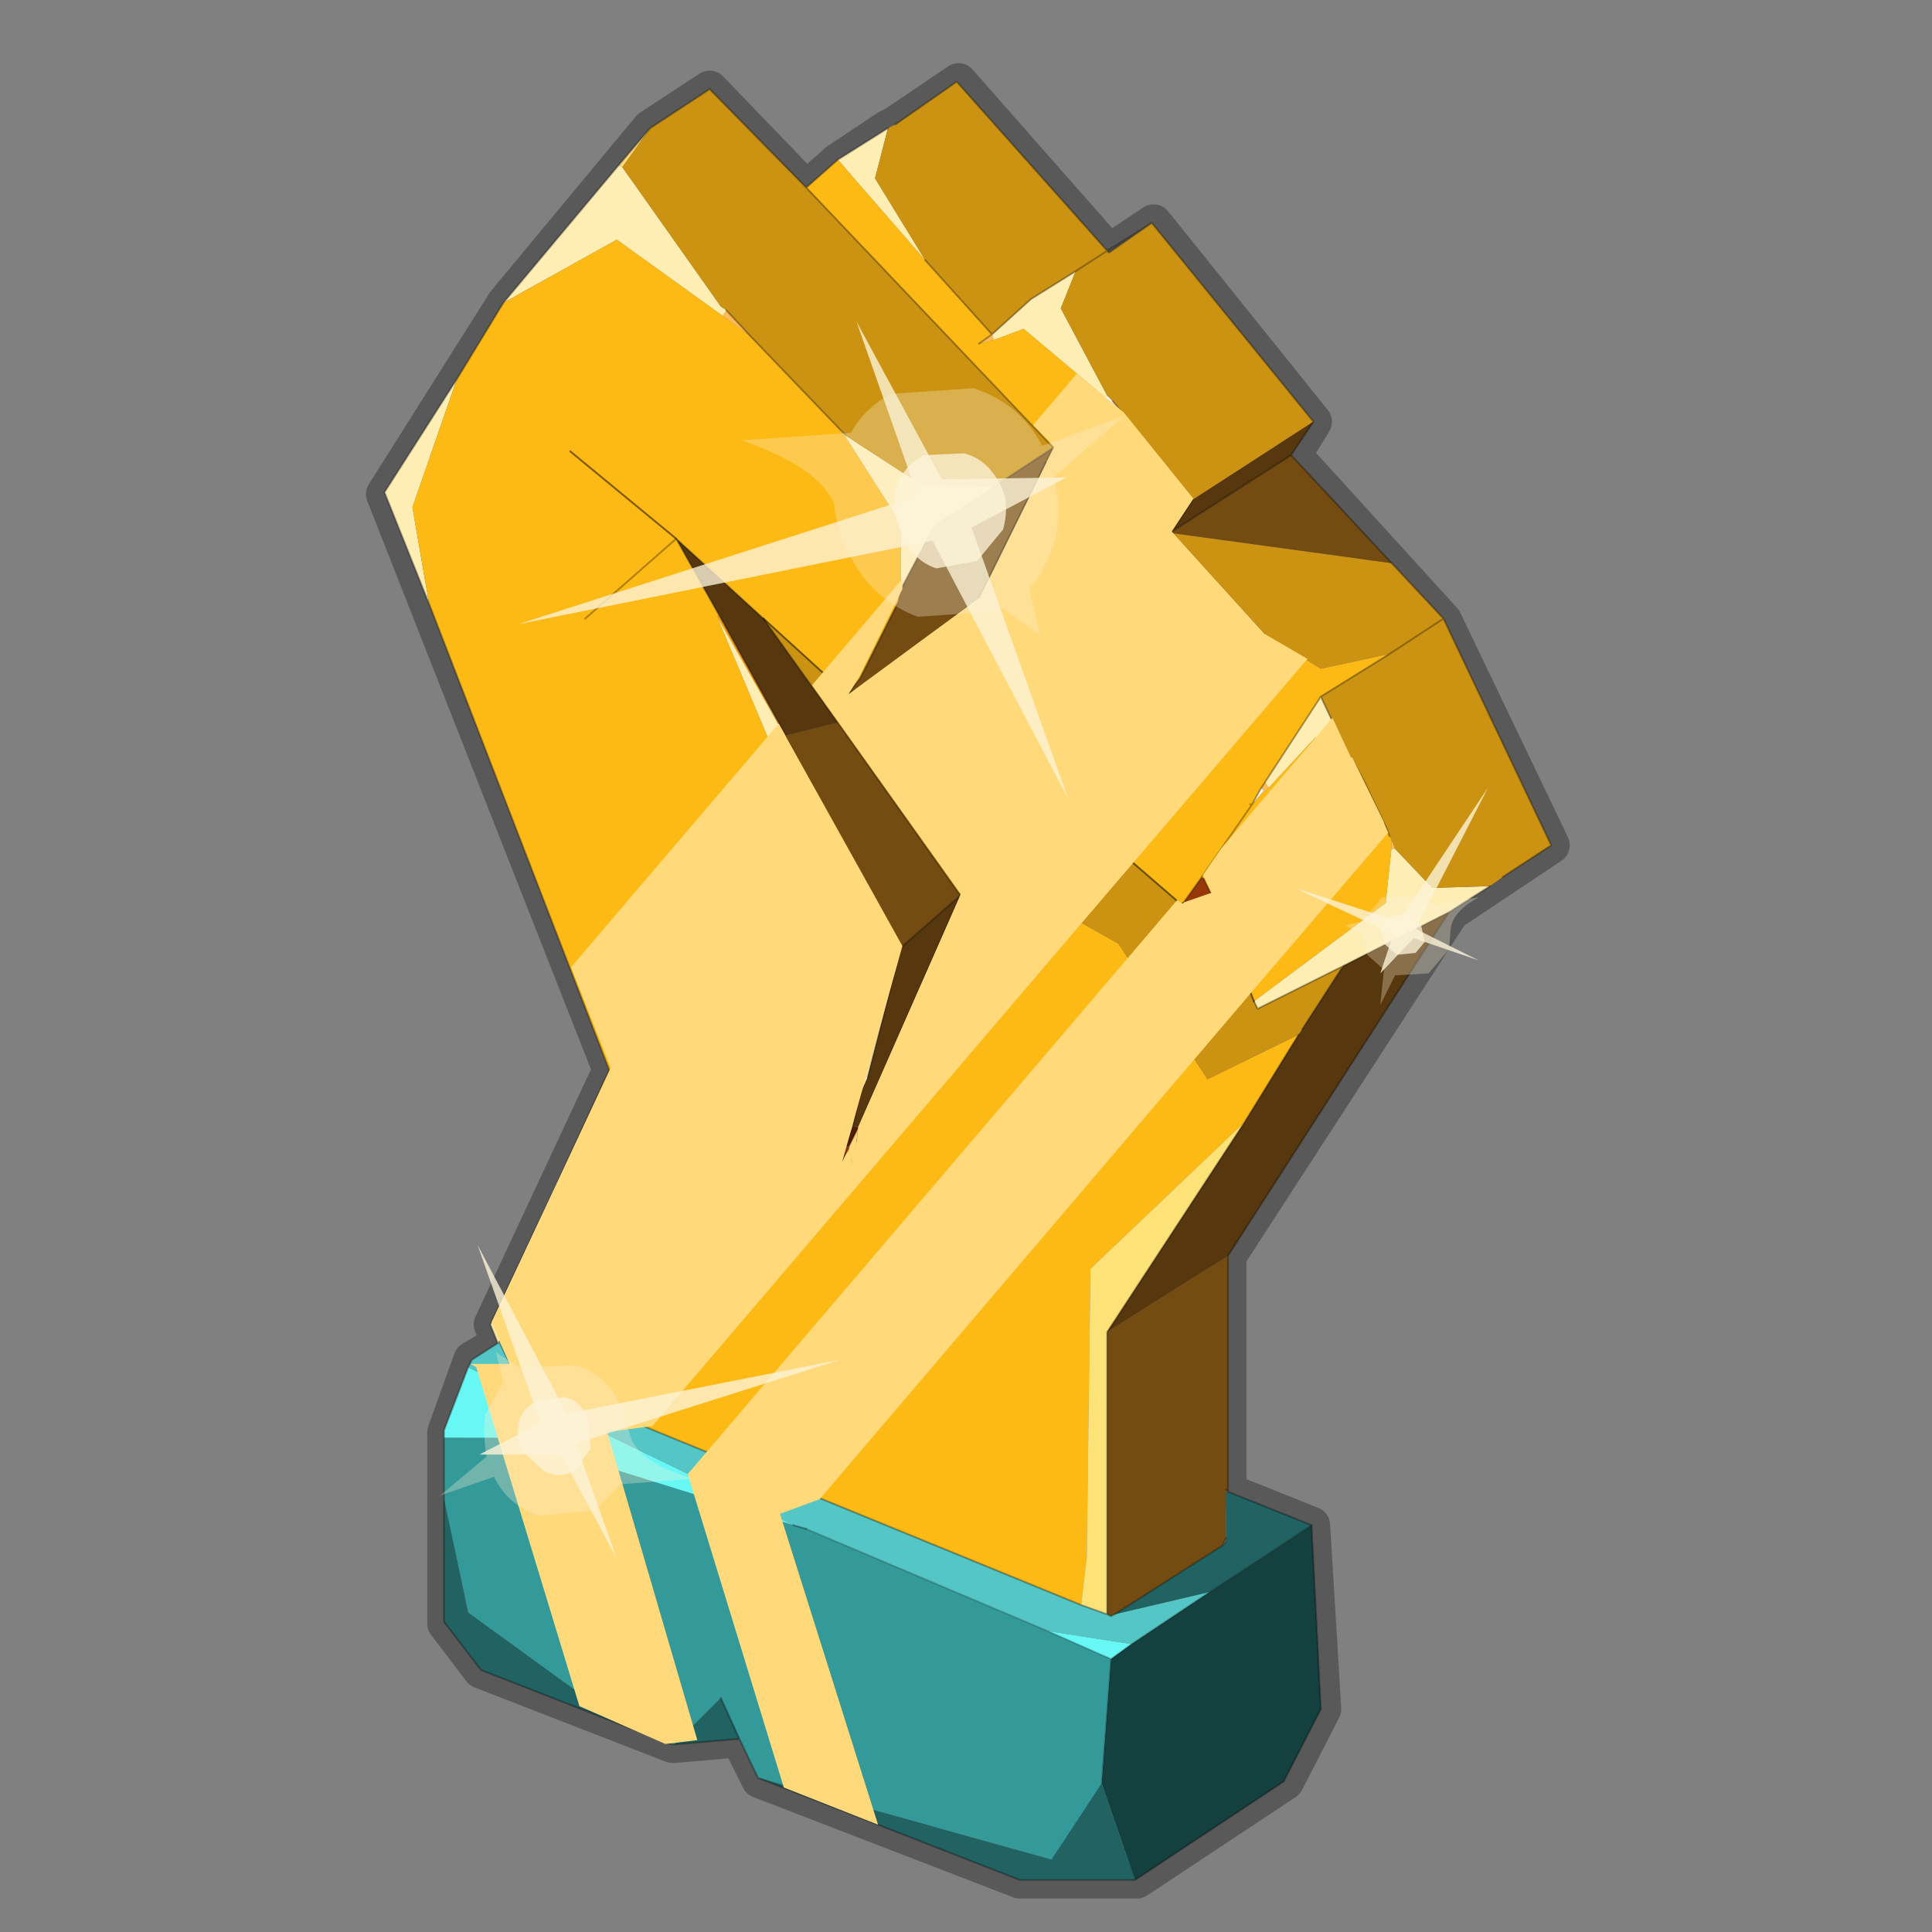 <?xml version="1.0" encoding="UTF-8" standalone="no"?>
<svg xmlns:xlink="http://www.w3.org/1999/xlink" height="520.0px" width="520.0px" xmlns="http://www.w3.org/2000/svg">
  <rect width="100%" height="100%" fill="#808080" stroke="none"/>
  <g transform="matrix(10.0, 0.0, 0.0, 10.0, 0.0, 0.0)">
    <use height="52.0" transform="matrix(1.0, 0.0, 0.0, 1.0, 0.0, 0.0)" width="52.0" xlink:href="#shape0"/>
    <use height="113.2" transform="matrix(0.345, 0.0, 0.0, 0.345, 12.662, 10.058)" width="71.6" xlink:href="#sprite0"/>
    <use height="33.3" transform="matrix(1.0, 0.0, 0.0, 1.0, 11.85, 8.65)" width="28.2" xlink:href="#shape2"/>
  </g>
  <defs>
    <g id="shape0" transform="matrix(1.0, 0.0, 0.0, 1.0, 0.0, 0.0)">
      <path d="M0.0 52.0 L0.0 0.0 52.0 0.0 52.0 52.0 0.0 52.0" fill="#33cc33" fill-opacity="0.0" fill-rule="evenodd" stroke="none"/>
      <path d="M31.05 6.0 L35.35 11.35 34.8 12.25 38.85 16.7 41.75 22.75 39.05 24.55 33.05 33.8 33.05 40.15 35.3 41.05 35.6 46.0 34.6 47.95 30.6 50.6 27.45 50.6 20.45 47.9 19.9 46.8 18.15 46.95 18.1 46.95 12.95 44.95 12.0 43.7 12.0 38.55 12.7 36.6 13.45 36.15 13.25 35.65 16.45 28.8 10.35 13.3 13.6 8.15 17.5 3.45 19.1 2.4 21.7 5.1 22.55 4.35 23.9 3.45 24.1 3.35 25.8 2.2 29.85 6.8 31.05 6.0 Z" fill="none" stroke="#000000" stroke-linecap="round" stroke-linejoin="round" stroke-opacity="0.302" stroke-width="1.0"/>
      <path d="M21.15 19.8 L21.15 19.85 21.15 19.8" fill="#c16100" fill-rule="evenodd" stroke="none"/>
      <path d="M16.65 4.45 L17.5 3.45 16.75 4.5 16.65 4.45 M31.55 14.35 L31.55 14.3 31.55 14.35 M34.0 21.3 L33.95 21.2 34.05 21.3 34.0 21.3 M23.1 30.35 L23.05 30.75 22.95 31.35 22.85 30.95 22.85 30.85 23.1 30.35" fill="#ffd97a" fill-rule="evenodd" stroke="none"/>
      <path d="M26.35 9.25 L26.7 9.0 26.75 9.15 26.35 9.25 M22.8 11.75 L22.75 11.75 22.75 11.7 22.8 11.75 M34.05 21.05 L34.15 21.2 34.05 21.3 33.95 21.2 34.05 21.05 M37.45 22.6 L37.55 22.85 37.45 22.85 37.45 22.6 M20.2 9.05 L19.45 8.5 19.55 8.35 20.2 9.05" fill="#febb56" fill-rule="evenodd" stroke="none"/>
      <path d="M33.05 40.1 L33.05 40.15 33.0 40.1 33.05 40.1" fill="#8f0101" fill-rule="evenodd" stroke="none"/>
      <path d="M29.8 10.65 L29.95 10.8 30.2 11.1 29.75 10.7 29.8 10.65 M33.7 21.65 L33.95 21.2 34.0 21.3 33.7 21.65 M22.6 11.55 L22.75 11.7 22.75 11.75 22.6 11.55" fill="#ffffff" fill-rule="evenodd" stroke="none"/>
      <path d="M31.55 14.3 L31.55 14.35 31.55 14.3" fill="#760101" fill-rule="evenodd" stroke="none"/>
      <path d="M32.6 24.05 L31.85 24.3 32.35 23.6 32.4 23.65 32.6 24.05 M27.75 20.85 L26.9 21.35 27.4 20.6 27.75 20.85 M22.75 31.1 L22.65 31.3 22.75 30.85 22.85 30.85 22.75 31.1" fill="#963807" fill-rule="evenodd" stroke="none"/>
      <path d="M22.95 30.3 L23.1 30.35 22.85 30.85 22.75 30.85 22.8 30.75 22.95 30.3" fill="#541e00" fill-rule="evenodd" stroke="none"/>
      <path d="M23.1 30.35 L23.25 30.45 23.05 30.75 23.1 30.35" fill="#a95401" fill-rule="evenodd" stroke="none"/>
      <path d="M33.7 21.65 L33.65 21.65 33.7 21.65 M19.3 16.6 L19.35 16.55 21.15 19.8 21.15 19.85 19.3 16.6" fill="#ffa004" fill-rule="evenodd" stroke="none"/>
      <path d="M22.85 30.95 L22.75 31.1 22.85 30.85 22.85 30.95" fill="#eb8204" fill-rule="evenodd" stroke="none"/>
      <path d="M33.0 40.1 L33.05 40.15 33.0 40.15 33.0 40.1" fill="#7bad30" fill-rule="evenodd" stroke="none"/>
      <path d="M13.4 36.15 L13.45 36.1 13.45 36.15 13.4 36.15" fill="#8ec837" fill-rule="evenodd" stroke="none"/>
      <path d="M23.9 3.45 L23.55 4.8 24.9 7.0 22.55 4.3 23.9 3.45 M26.7 9.0 L27.75 8.05 28.95 7.3 28.55 8.3 29.8 10.65 29.75 10.7 27.55 8.85 26.75 9.15 26.7 9.0 M40.1 23.85 L39.0 24.55 36.15 26.0 33.85 27.15 33.75 26.95 37.3 24.3 37.3 24.25 37.45 22.85 37.55 22.85 38.55 23.9 40.1 23.85 M13.4 36.15 L13.2 35.65 14.9 32.05 14.9 35.85 15.4 37.6 13.85 36.95 13.45 36.15 13.45 36.1 13.4 36.15 M11.55 16.25 L10.35 13.25 12.3 10.2 11.1 13.65 11.55 16.25 M13.55 8.15 L16.65 4.45 16.75 4.5 19.4 8.25 19.55 8.35 19.45 8.5 16.6 6.45 13.55 8.15 M29.65 17.15 L31.55 14.35 34.0 17.05 34.85 17.95 31.55 15.5 29.65 17.15 M22.8 11.75 L24.8 13.05 26.75 13.1 25.15 14.15 24.25 15.85 24.25 14.1 22.75 11.75 22.8 11.75 M35.55 18.75 L36.35 20.45 36.4 20.45 36.7 21.0 35.4 19.85 34.15 21.2 34.05 21.05 35.55 18.75 M24.25 25.5 L23.35 29.0 23.15 29.45 22.95 30.3 22.8 30.75 23.25 26.0 19.3 16.6 21.15 19.85 24.25 25.5" fill="#feeeb4" fill-rule="evenodd" stroke="none"/>
      <path d="M24.9 7.0 L26.7 9.0 26.35 9.25 26.75 9.15 27.55 8.85 29.75 10.7 30.2 11.1 30.55 11.6 32.1 13.45 31.55 14.3 31.55 14.35 29.65 17.15 29.15 17.95 29.65 17.15 31.55 15.5 34.85 17.95 34.0 17.05 35.55 18.0 37.4 17.6 35.55 18.75 34.05 21.05 33.95 21.2 33.7 21.65 34.0 21.3 34.05 21.3 34.15 21.2 35.4 19.85 36.7 21.0 37.25 22.15 37.3 22.25 37.4 22.5 37.45 22.6 37.45 22.85 37.3 24.25 37.3 24.3 33.75 26.95 32.6 24.05 32.4 23.65 32.35 23.6 33.7 21.65 32.35 23.6 31.85 24.3 31.8 24.35 27.75 20.85 27.4 20.6 29.15 17.95 28.15 12.45 28.35 12.05 21.7 5.05 22.55 4.3 24.9 7.0 M14.9 32.05 L16.4 28.8 11.55 16.25 11.1 13.65 12.3 10.2 13.55 8.15 16.6 6.45 19.45 8.5 20.2 9.05 22.6 11.55 22.75 11.75 24.25 14.1 24.25 15.85 24.15 16.25 23.15 18.25 22.8 18.7 20.55 16.65 18.2 14.5 19.35 16.55 19.3 16.6 23.25 26.0 22.8 30.75 22.75 30.85 22.65 31.3 22.75 31.1 22.85 30.95 22.95 31.35 23.05 30.75 23.25 30.45 26.9 25.15 26.9 23.6 30.1 25.4 32.5 29.05 34.95 27.85 33.5 30.2 29.35 34.15 29.25 41.9 29.1 43.2 15.4 37.6 14.9 35.85 14.9 32.05 M33.65 21.65 L33.7 21.65 33.65 21.65 M15.75 16.65 L18.2 14.5 15.75 16.65 M15.35 12.15 L18.2 14.5 15.35 12.15" fill="#fdb914" fill-rule="evenodd" stroke="none"/>
      <path d="M33.5 30.2 L29.8 35.85 29.8 43.45 29.1 43.2 29.25 41.9 29.35 34.15 33.5 30.2" fill="#fde278" fill-rule="evenodd" stroke="none"/>
      <path d="M23.9 3.45 L24.1 3.35 25.75 2.2 29.8 6.75 29.85 6.8 31.0 6.0 35.35 11.35 32.1 13.45 30.55 11.6 30.2 11.1 29.95 10.8 29.8 10.65 28.55 8.3 28.95 7.3 27.75 8.05 26.7 9.0 24.9 7.0 23.55 4.8 23.9 3.45 M29.8 6.75 L28.95 7.3 29.8 6.75 M37.45 15.15 L38.85 16.65 41.75 22.75 40.45 23.6 40.1 23.85 38.55 23.9 37.55 22.85 37.45 22.6 37.4 22.5 37.3 22.25 37.25 22.15 36.7 21.0 36.4 20.45 36.35 20.45 35.55 18.75 37.4 17.6 38.85 16.65 37.4 17.6 35.55 18.0 34.0 17.05 31.55 14.35 37.4 15.15 37.45 15.15 M17.5 3.45 L19.1 2.4 21.7 5.05 28.35 12.05 26.75 13.1 24.8 13.05 22.8 11.75 22.75 11.7 22.6 11.55 20.2 9.05 19.55 8.35 19.4 8.25 16.75 4.5 17.5 3.45 M28.15 12.45 L29.15 17.95 27.4 20.6 26.9 21.35 27.75 20.85 31.8 24.35 31.85 24.3 32.6 24.05 33.75 26.95 33.85 27.15 36.15 26.0 35.05 27.7 34.95 27.85 32.5 29.05 30.1 25.4 26.9 23.6 26.9 25.15 23.25 30.45 23.1 30.35 25.85 24.1 22.55 19.45 20.55 16.65 22.8 18.7 23.35 18.4 26.35 16.1 28.15 12.45 M23.35 18.4 L26.9 21.35 23.35 18.4" fill="#cc9312" fill-rule="evenodd" stroke="none"/>
      <path d="M34.75 12.25 L37.45 15.15 37.4 15.15 31.55 14.35 31.55 14.3 34.75 12.25 M33.05 33.8 L33.05 40.1 33.0 40.1 33.0 40.15 33.0 41.4 32.9 41.6 30.0 43.45 29.9 43.5 29.8 43.45 29.8 35.85 33.05 33.8 M28.35 12.05 L28.15 12.45 26.35 16.1 23.35 18.4 22.8 18.7 23.15 18.25 24.15 16.25 24.25 15.85 25.15 14.15 26.75 13.1 28.35 12.05 M22.55 19.45 L25.85 24.1 24.25 25.5 21.15 19.85 21.15 19.8 22.55 19.45" fill="#744c12" fill-rule="evenodd" stroke="none"/>
      <path d="M32.1 13.45 L35.35 11.35 34.75 12.25 31.55 14.3 32.1 13.45 M39.0 24.55 L33.05 33.8 29.8 35.85 33.5 30.2 34.95 27.85 35.05 27.7 36.15 26.0 39.0 24.55 M20.55 16.65 L22.55 19.45 21.15 19.8 19.35 16.55 18.2 14.5 20.55 16.65 M25.85 24.1 L23.1 30.35 22.95 30.3 23.15 29.45 23.35 29.0 24.25 25.5 25.85 24.1" fill="#57370d" fill-rule="evenodd" stroke="none"/>
      <path d="M35.3 41.05 L35.55 46.0 34.55 47.95 30.55 50.6 29.65 48.0 29.9 44.65 30.45 44.25 32.55 42.85 35.3 41.05" fill="#154040" fill-rule="evenodd" stroke="none"/>
      <path d="M11.95 38.7 L11.95 38.5 12.6 36.8 21.35 41.05 13.8 38.7 11.95 38.7 M29.9 44.65 L28.2 43.9 30.45 44.25 29.9 44.65" fill="#67f7f4" fill-rule="evenodd" stroke="none"/>
      <path d="M12.6 36.8 L12.7 36.6 13.4 36.15 13.45 36.15 13.85 36.95 15.4 37.6 29.1 43.2 29.8 43.45 29.9 43.5 30.0 43.45 32.55 42.85 30.45 44.25 28.2 43.9 21.7 41.15 21.35 41.05 12.6 36.8" fill="#53c6c5" fill-rule="evenodd" stroke="none"/>
      <path d="M20.4 47.85 L19.9 46.8 19.4 45.7 18.15 46.95 18.1 46.95 16.8 46.45 12.6 43.4 11.95 40.35 11.95 38.7 13.8 38.7 21.35 41.05 21.7 41.15 28.2 43.9 29.9 44.65 29.65 48.0 28.3 50.05 20.4 47.85" fill="#339999" fill-rule="evenodd" stroke="none"/>
      <path d="M33.05 40.15 L35.3 41.05 32.55 42.85 30.0 43.45 32.9 41.6 33.0 41.5 33.0 41.4 33.0 40.15 33.05 40.15 M30.55 50.6 L27.45 50.6 20.4 47.85 28.3 50.05 29.65 48.0 30.55 50.6 M19.9 46.8 L18.15 46.95 19.4 45.7 19.9 46.8 M16.8 46.45 L12.95 44.95 11.95 43.65 11.95 40.35 12.6 43.4 16.8 46.45" fill="#216363" fill-rule="evenodd" stroke="none"/>
      <path d="M24.9 7.0 L26.7 9.0 27.75 8.05 28.95 7.3 29.8 6.75 25.75 2.2 24.1 3.35 M26.7 9.0 L26.35 9.25 M35.35 11.35 L31.0 6.0 29.85 6.8 29.8 6.75 31.0 6.0 M29.95 10.8 L30.2 11.1 M30.55 11.6 L32.1 13.45 M35.35 11.35 L34.75 12.25 37.45 15.15 38.85 16.65 41.75 22.75 40.45 23.6 M40.1 23.85 L39.0 24.55 33.05 33.8 33.05 40.1 33.05 40.15 35.3 41.05 35.55 46.0 34.55 47.95 30.55 50.6 27.45 50.6 20.4 47.85 19.9 46.8 18.15 46.95 18.1 46.95 16.8 46.45 12.95 44.95 11.95 43.65 11.95 40.35 11.95 38.7 11.95 38.5 12.6 36.8 12.7 36.6 13.4 36.15 13.2 35.65 14.9 32.05 16.4 28.8 11.55 16.25 10.35 13.25 12.3 10.2 13.55 8.15 16.65 4.45 17.5 3.45 19.1 2.4 21.7 5.05 22.55 4.3 23.9 3.45 M28.35 12.05 L28.15 12.45 M29.15 17.95 L29.65 17.15 31.55 14.35 31.55 14.3 32.1 13.45 M24.25 15.85 L25.15 14.15 26.75 13.1 28.35 12.05 21.7 5.05 M24.15 16.25 L23.15 18.25 22.8 18.7 M20.55 16.65 L22.55 19.45 25.85 24.1 23.1 30.35 M35.05 27.7 L36.15 26.0 33.85 27.15 33.75 26.95 M34.85 17.95 L34.0 17.05 31.55 14.35 M31.55 14.3 L31.55 14.35 M37.4 17.6 L38.85 16.65 M35.55 18.75 L37.4 17.6 M34.75 12.25 L31.55 14.3 M36.7 21.0 L36.4 20.45 36.35 20.45 35.55 18.75 34.05 21.05 M36.7 21.0 L37.25 22.15 37.3 22.25 37.4 22.5 M33.95 21.2 L33.7 21.65 32.35 23.6 31.85 24.3 M33.95 21.2 L34.05 21.05 M32.4 23.65 L32.6 24.05 M33.65 21.65 L33.7 21.65 M36.15 26.0 L39.0 24.55 M27.75 20.85 L27.4 20.6 26.9 21.35 M25.85 24.1 L24.25 25.5 23.35 29.0 M23.15 29.45 L22.95 30.3 22.8 30.75 M22.85 30.85 L23.1 30.35 M22.75 31.1 L22.65 31.3 22.75 30.85 22.8 30.75 M19.35 16.55 L18.2 14.5 15.75 16.65 M22.85 30.85 L22.75 31.1 M34.95 27.85 L33.5 30.2 29.8 35.85 M29.1 43.2 L29.8 43.45 29.8 35.85 M33.0 40.1 L33.05 40.15 M33.0 41.5 L32.9 41.6 30.0 43.45 29.9 43.5 29.8 43.45 M33.0 41.4 L32.9 41.6 M21.7 41.15 L21.35 41.05 M27.4 20.6 L29.15 17.95 M20.2 9.05 L19.55 8.35 M22.6 11.55 L22.75 11.7 M20.55 16.65 L18.2 14.5 M20.2 9.05 L22.6 11.55 M21.15 19.85 L24.25 25.5 M21.15 19.8 L21.15 19.85 M13.4 36.15 L13.45 36.1 13.45 36.15 13.85 36.95 15.4 37.6 M19.4 45.7 L19.9 46.8 M19.35 16.55 L21.15 19.8 M29.1 43.2 L15.4 37.6" fill="none" stroke="#000000" stroke-linecap="round" stroke-linejoin="round" stroke-opacity="0.302" stroke-width="0.05"/>
      <path d="M22.8 18.7 L23.35 18.4 26.35 16.1 28.15 12.45 M22.8 18.7 L20.55 16.65 M33.75 26.95 L32.6 24.05 M31.85 24.3 L31.8 24.35 27.75 20.85 M26.9 21.35 L23.35 18.4 M18.2 14.5 L15.35 12.15" fill="none" stroke="#000000" stroke-linecap="round" stroke-linejoin="round" stroke-opacity="0.502" stroke-width="0.05"/>
      <path d="M32.55 42.85 L35.3 41.05 M29.9 44.65 L28.2 43.9 21.7 41.15 M29.9 44.65 L29.65 48.0 M30.45 44.25 L29.9 44.65 M30.45 44.25 L32.55 42.85" fill="none" stroke="#000000" stroke-linecap="round" stroke-linejoin="round" stroke-opacity="0.153" stroke-width="0.05"/>
    </g>
    <g id="sprite0" transform="matrix(1.0, 0.0, 0.0, 1.0, 36.6, 45.3)">
      <use height="113.2" transform="matrix(1.0, 0.0, 0.0, 1.0, -36.6, -45.3)" width="71.6" xlink:href="#shape1"/>
    </g>
    <g id="shape1" transform="matrix(1.0, 0.0, 0.0, 1.0, 36.6, 45.3)">
      <path d="M14.35 -42.3 L19.8 -35.55 18.1 -33.0 25.35 -25.0 28.7 -23.05 14.3 -6.2 14.25 -6.15 -22.4 36.8 -25.85 37.25 -25.95 37.2 -18.9 61.3 -21.4 61.6 -28.1 58.65 -36.15 32.2 -36.6 31.95 -33.55 31.95 -34.95 28.7 -25.65 8.85 -28.75 1.0 -12.55 -18.0 -2.9 -0.65 -7.6 16.2 -7.3 15.6 -7.0 15.15 -6.85 16.35 -6.45 14.5 -6.35 13.45 1.65 -4.7 -9.95 -21.0 -2.9 -29.3 -2.9 -28.5 -6.25 -21.7 -7.1 -20.3 3.15 -27.85 8.95 -39.6 7.3 -41.3 10.7 -45.3 14.35 -42.3 M18.55 -4.25 L18.95 -3.95 19.05 -4.05 21.2 -4.8 20.65 -6.0 20.55 -6.1 20.55 -6.2 22.0 -8.3 30.65 -18.45 32.1 -15.35 32.2 -15.35 34.65 -10.35 34.75 -10.05 35.0 -9.5 26.05 0.95 26.0 1.0 -9.35 42.5 -12.45 43.65 -4.8 67.9 -12.15 65.0 -19.65 40.55 18.55 -4.25" fill="#ffd97a" fill-rule="evenodd" stroke="none"/>
    </g>
    <g id="shape2" transform="matrix(1.0, 0.0, 0.0, 1.0, -11.85, -8.65)">
      <path d="M25.1 14.55 L13.95 16.8 24.7 13.35 23.05 8.65 25.35 12.9 28.7 12.85 26.15 14.2 28.75 21.5 25.1 14.55" fill="#fcf3d8" fill-opacity="0.792" fill-rule="evenodd" stroke="none"/>
      <path d="M22.45 13.55 Q22.0 12.55 19.95 11.85 L22.9 11.65 Q23.3 10.95 24.0 10.6 L26.2 10.45 Q27.45 10.85 28.05 12.0 L30.25 11.2 28.35 12.85 Q28.6 13.6 28.4 14.5 28.15 15.35 27.7 15.85 L28.0 17.1 26.95 16.35 26.9 16.45 24.7 16.6 Q23.5 16.15 22.9 15.0 22.5 14.25 22.45 13.55 M27.0 14.25 Q27.2 13.5 26.9 13.0 26.55 12.35 25.95 12.2 L24.85 12.25 Q24.25 12.6 24.1 13.2 24.0 13.8 24.3 14.45 24.6 15.1 25.2 15.3 L26.3 15.1 27.0 14.25" fill="#fcf3d8" fill-opacity="0.302" fill-rule="evenodd" stroke="none"/>
      <path d="M27.0 14.25 L26.3 15.1 25.2 15.3 Q24.6 15.1 24.3 14.45 24.0 13.8 24.1 13.2 24.25 12.6 24.85 12.25 L25.95 12.2 Q26.55 12.35 26.9 13.0 27.2 13.5 27.0 14.25" fill="#fcf3d8" fill-opacity="0.843" fill-rule="evenodd" stroke="none"/>
      <path d="M15.25 38.05 L22.6 36.6 15.5 38.85 16.6 41.95 15.1 39.15 12.9 39.15 14.55 38.3 12.85 33.5 15.25 38.05" fill="#fcf3d8" fill-opacity="0.792" fill-rule="evenodd" stroke="none"/>
      <path d="M17.0 38.75 Q17.3 39.4 18.65 39.8 L16.7 39.95 16.0 40.65 14.5 40.8 Q13.65 40.5 13.3 39.75 L11.85 40.25 13.1 39.2 Q13.0 38.7 13.05 38.1 L13.55 37.2 13.35 36.4 14.05 36.85 14.1 36.8 15.5 36.75 Q16.3 37.0 16.7 37.8 L17.0 38.75 M13.95 38.3 Q13.9 38.8 14.1 39.1 L14.65 39.6 Q15.05 39.8 15.45 39.6 L15.9 39.0 15.8 38.1 Q15.6 37.7 15.2 37.6 L14.45 37.7 Q14.05 37.9 13.95 38.3" fill="#fcf3d8" fill-opacity="0.302" fill-rule="evenodd" stroke="none"/>
      <path d="M13.95 38.3 Q14.05 37.9 14.45 37.7 L15.2 37.6 Q15.6 37.7 15.8 38.1 L15.9 39.0 15.45 39.6 Q15.05 39.8 14.65 39.6 L14.1 39.1 Q13.9 38.8 13.95 38.3" fill="#fcf3d8" fill-opacity="0.843" fill-rule="evenodd" stroke="none"/>
      <path d="M37.65 24.8 L40.05 21.2 38.1 25.0 39.8 25.85 38.05 25.25 37.15 26.2 37.5 25.15 34.85 23.9 37.65 24.8" fill="#fcf3d8" fill-opacity="0.792" fill-rule="evenodd" stroke="none"/>
      <path d="M38.65 24.35 L39.8 24.15 Q39.15 24.5 39.05 24.95 L39.0 25.55 38.45 26.2 37.55 26.25 37.15 27.05 37.25 26.1 36.8 25.7 36.65 25.15 36.2 24.9 36.7 24.8 36.7 24.75 37.2 24.15 38.15 24.1 38.65 24.35 M37.25 25.4 L37.6 25.7 38.1 25.65 38.35 25.35 38.25 24.9 37.95 24.6 37.45 24.65 37.15 24.95 37.25 25.4" fill="#fcf3d8" fill-opacity="0.302" fill-rule="evenodd" stroke="none"/>
      <path d="M37.25 25.4 L37.15 24.95 37.45 24.65 37.95 24.6 38.25 24.9 38.35 25.35 38.1 25.65 37.6 25.7 37.25 25.4" fill="#fcf3d8" fill-opacity="0.843" fill-rule="evenodd" stroke="none"/>
    </g>
  </defs>
</svg>

